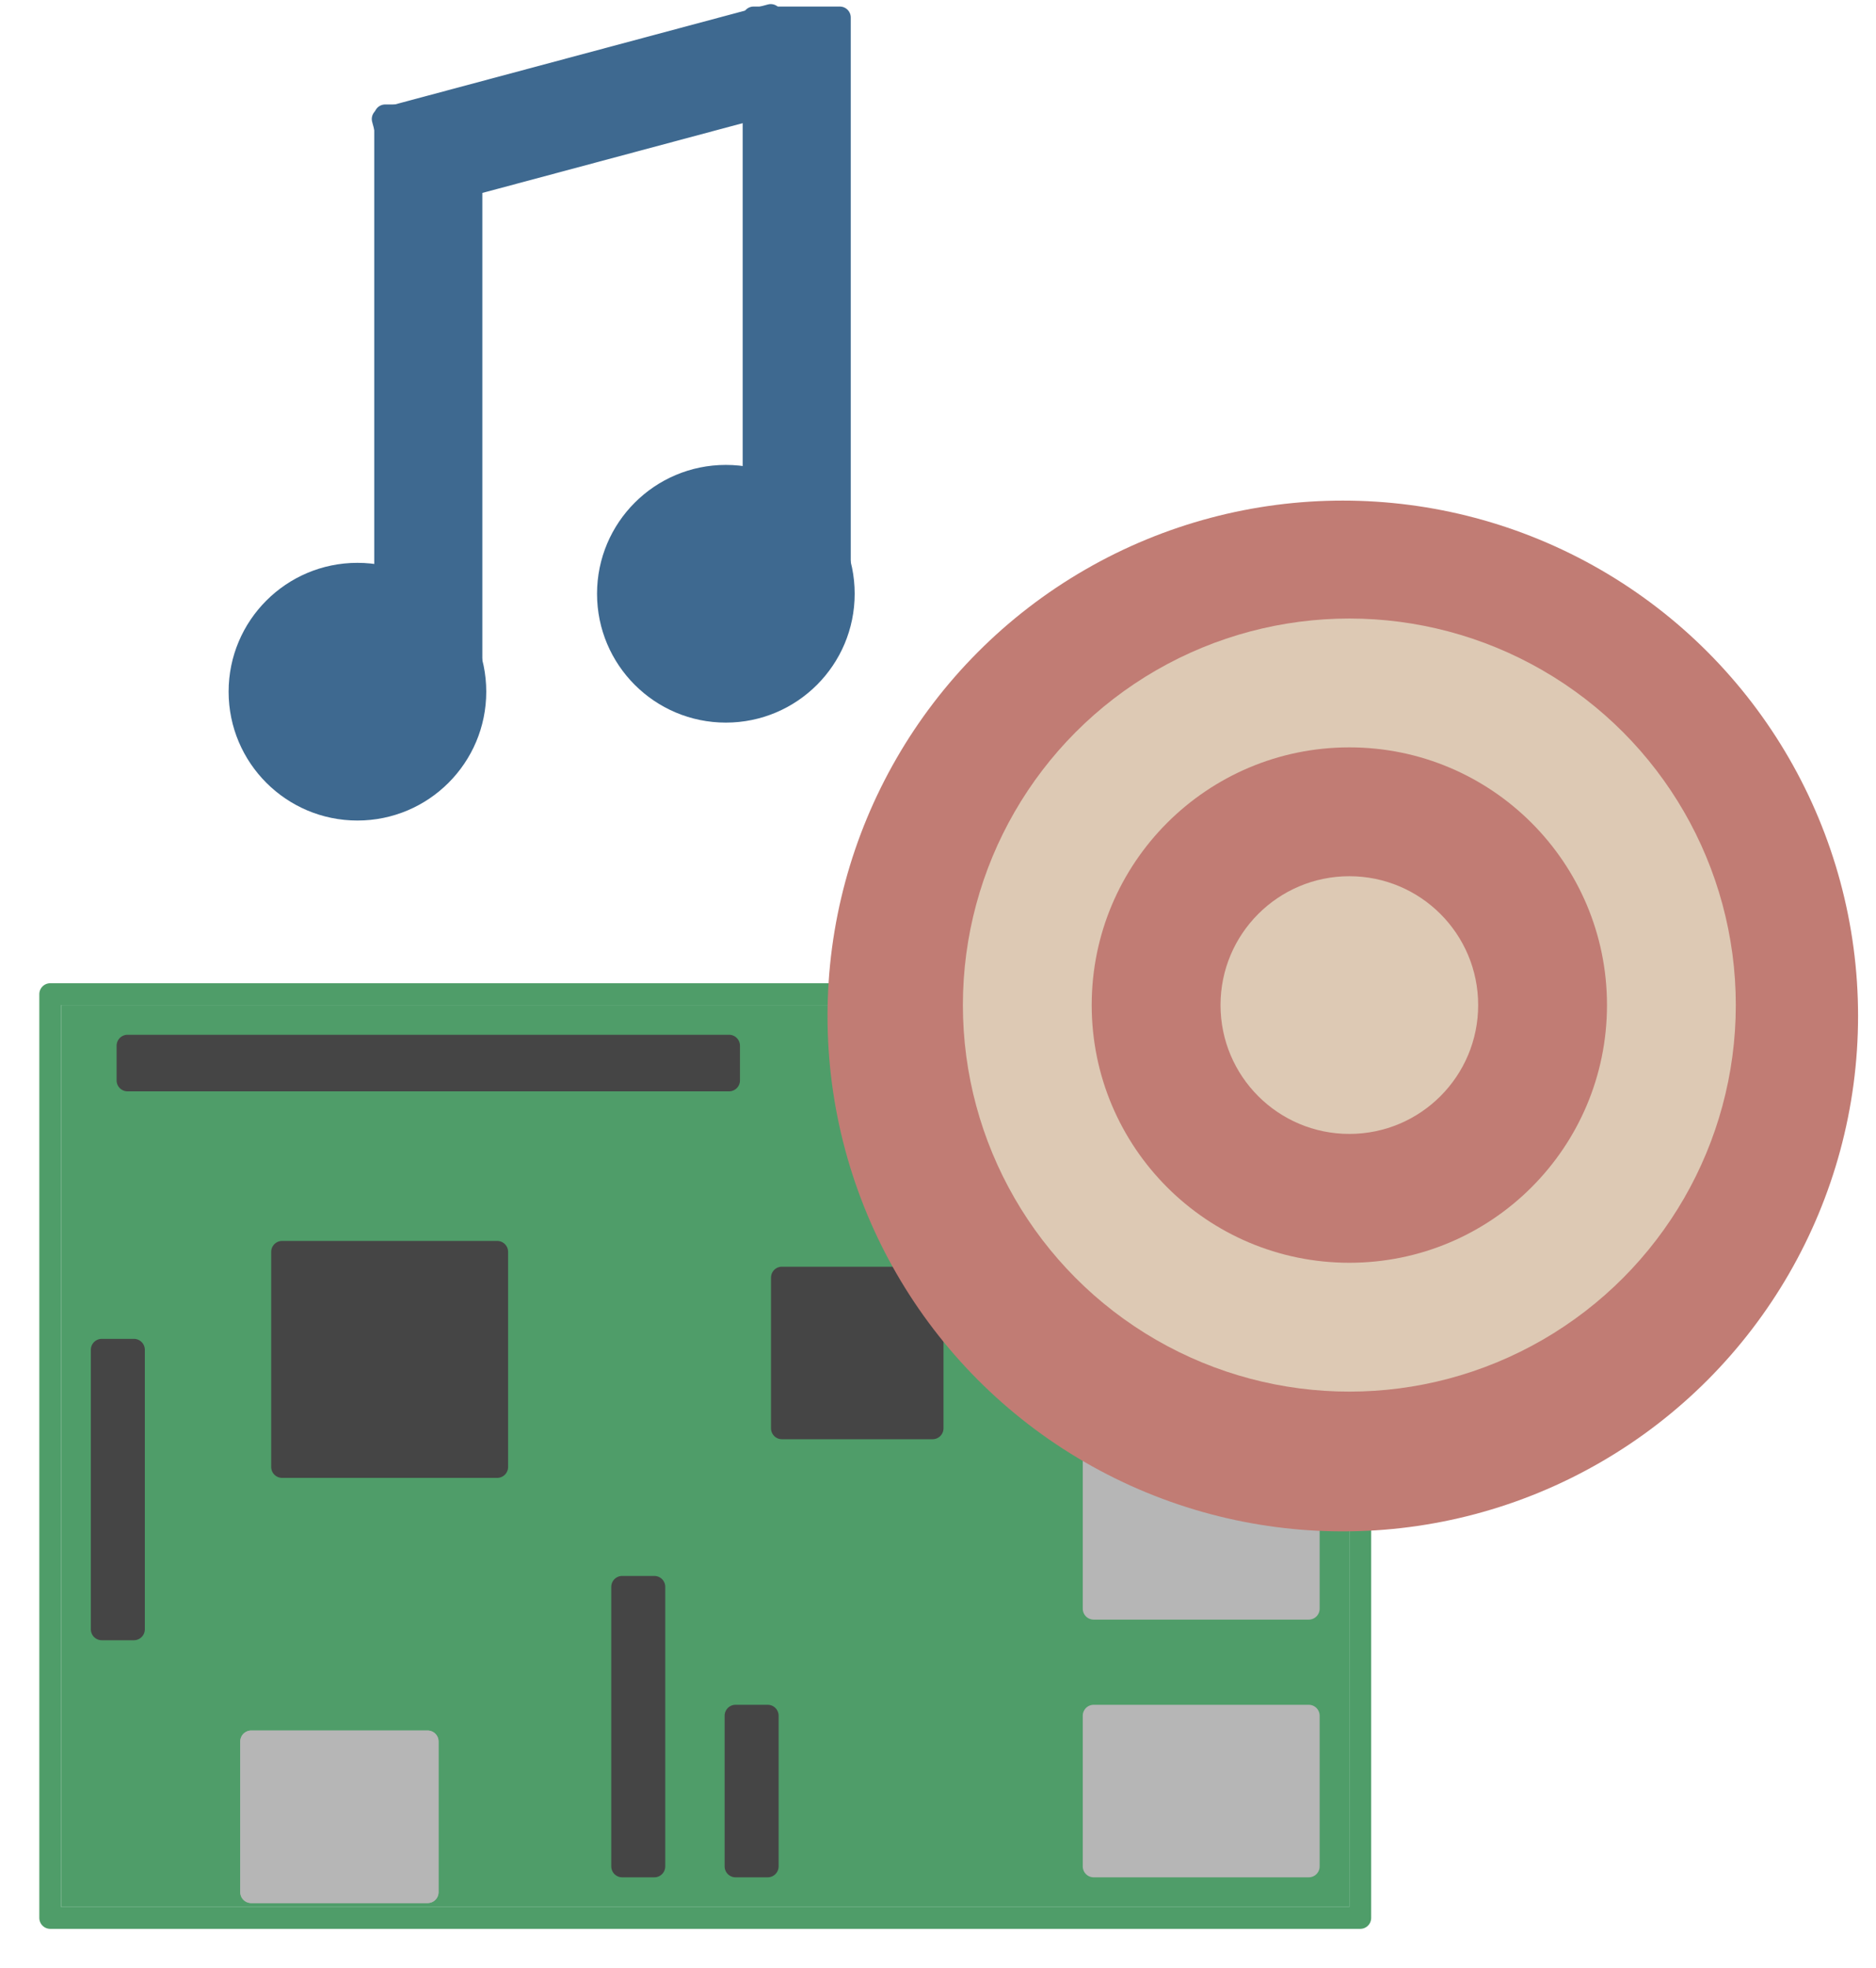 <svg width="859" height="901" viewBox="0 0 859 901" fill="none" xmlns="http://www.w3.org/2000/svg">
<g filter="url(#filter0_d)">
<rect x="28" y="460.106" width="589.849" height="412.894" fill="#4F9D69"/>
<rect x="23" y="455.106" width="599.849" height="422.894" stroke="#4F9D69" stroke-width="10" stroke-linejoin="round"/>
</g>
<rect x="129.173" y="573.075" width="98.477" height="98.477" fill="#454545" stroke="#454545" stroke-width="10" stroke-linejoin="round"/>
<rect x="358.034" y="584.872" width="68.985" height="68.985" fill="#454545" stroke="#454545" stroke-width="10" stroke-linejoin="round"/>
<rect x="500.778" y="785.421" width="98.477" height="68.985" fill="#B6B6B6" stroke="#B6B6B6" stroke-width="10" stroke-linejoin="round"/>
<rect x="500.778" y="667.451" width="98.477" height="68.985" fill="#B6B6B6" stroke="#B6B6B6" stroke-width="10" stroke-linejoin="round"/>
<rect x="115.016" y="797.218" width="80.782" height="68.985" fill="#B6B6B6" stroke="#B6B6B6" stroke-width="10" stroke-linejoin="round"/>
<rect x="115.016" y="797.218" width="80.782" height="68.985" fill="#B6B6B6" stroke="#B6B6B6" stroke-width="10" stroke-linejoin="round"/>
<rect x="58.391" y="478.7" width="275.432" height="15.899" fill="#454545" stroke="#454545" stroke-width="10" stroke-linejoin="round"/>
<rect x="284.893" y="854.406" width="127.97" height="14.719" transform="rotate(-90 284.893 854.406)" fill="#454545" stroke="#454545" stroke-width="10" stroke-linejoin="round"/>
<rect x="336.8" y="854.406" width="68.985" height="14.719" transform="rotate(-90 336.8 854.406)" fill="#454545" stroke="#454545" stroke-width="10" stroke-linejoin="round"/>
<rect x="46.594" y="745.874" width="127.97" height="14.719" transform="rotate(-90 46.594 745.874)" fill="#454545" stroke="#454545" stroke-width="10" stroke-linejoin="round"/>
<g filter="url(#filter1_d)">
<circle cx="617.849" cy="460.106" r="235.94" fill="#C17C74"/>
</g>
<circle cx="617.849" cy="460.106" r="176.955" fill="#DDC9B4"/>
<circle cx="617.849" cy="460.106" r="117.97" fill="#C17C74"/>
<circle cx="617.849" cy="460.106" r="58.985" fill="#DDC9B4"/>
<g filter="url(#filter2_d)">
<circle cx="163.665" cy="312.643" r="58.985" fill="#3E6990"/>
</g>
<g filter="url(#filter3_d)">
<circle cx="332.362" cy="267.815" r="58.985" fill="#3E6990"/>
</g>
<rect x="176.361" y="52.828" width="39.492" height="264.815" fill="#3E6990" stroke="#3E6990" stroke-width="10" stroke-linejoin="round"/>
<rect x="345.058" y="8" width="39.492" height="264.815" fill="#3E6990" stroke="#3E6990" stroke-width="10" stroke-linejoin="round"/>
<rect x="352.922" y="6.876" width="39.492" height="183.953" transform="rotate(75 352.922 6.876)" fill="#3E6990" stroke="#3E6990" stroke-width="10" stroke-linejoin="round"/>
<defs>
<filter id="filter0_d" x="0" y="432.106" width="645.849" height="468.894" filterUnits="userSpaceOnUse" color-interpolation-filters="sRGB">
<feFlood flood-opacity="0" result="BackgroundImageFix"/>
<feColorMatrix in="SourceAlpha" type="matrix" values="0 0 0 0 0 0 0 0 0 0 0 0 0 0 0 0 0 0 127 0" result="hardAlpha"/>
<feMorphology radius="3" operator="dilate" in="SourceAlpha" result="effect1_dropShadow"/>
<feOffset/>
<feGaussianBlur stdDeviation="7.5"/>
<feComposite in2="hardAlpha" operator="out"/>
<feColorMatrix type="matrix" values="0 0 0 0 0 0 0 0 0 0 0 0 0 0 0 0 0 0 0.25 0"/>
<feBlend mode="normal" in2="BackgroundImageFix" result="effect1_dropShadow"/>
<feBlend mode="normal" in="SourceGraphic" in2="effect1_dropShadow" result="shape"/>
</filter>
<filter id="filter1_d" x="370.909" y="221.166" width="487.879" height="487.879" filterUnits="userSpaceOnUse" color-interpolation-filters="sRGB">
<feFlood flood-opacity="0" result="BackgroundImageFix"/>
<feColorMatrix in="SourceAlpha" type="matrix" values="0 0 0 0 0 0 0 0 0 0 0 0 0 0 0 0 0 0 127 0" result="hardAlpha"/>
<feMorphology radius="3" operator="dilate" in="SourceAlpha" result="effect1_dropShadow"/>
<feOffset dx="-3" dy="5"/>
<feGaussianBlur stdDeviation="2.5"/>
<feComposite in2="hardAlpha" operator="out"/>
<feColorMatrix type="matrix" values="0 0 0 0 0 0 0 0 0 0 0 0 0 0 0 0 0 0 0.25 0"/>
<feBlend mode="normal" in2="BackgroundImageFix" result="effect1_dropShadow"/>
<feBlend mode="normal" in="SourceGraphic" in2="effect1_dropShadow" result="shape"/>
</filter>
<filter id="filter2_d" x="99.68" y="252.658" width="127.97" height="127.97" filterUnits="userSpaceOnUse" color-interpolation-filters="sRGB">
<feFlood flood-opacity="0" result="BackgroundImageFix"/>
<feColorMatrix in="SourceAlpha" type="matrix" values="0 0 0 0 0 0 0 0 0 0 0 0 0 0 0 0 0 0 127 0" result="hardAlpha"/>
<feOffset dy="4"/>
<feGaussianBlur stdDeviation="2.5"/>
<feComposite in2="hardAlpha" operator="out"/>
<feColorMatrix type="matrix" values="0 0 0 0 0 0 0 0 0 0 0 0 0 0 0 0 0 0 0.25 0"/>
<feBlend mode="normal" in2="BackgroundImageFix" result="effect1_dropShadow"/>
<feBlend mode="normal" in="SourceGraphic" in2="effect1_dropShadow" result="shape"/>
</filter>
<filter id="filter3_d" x="268.377" y="207.83" width="127.97" height="127.97" filterUnits="userSpaceOnUse" color-interpolation-filters="sRGB">
<feFlood flood-opacity="0" result="BackgroundImageFix"/>
<feColorMatrix in="SourceAlpha" type="matrix" values="0 0 0 0 0 0 0 0 0 0 0 0 0 0 0 0 0 0 127 0" result="hardAlpha"/>
<feOffset dy="4"/>
<feGaussianBlur stdDeviation="2.5"/>
<feComposite in2="hardAlpha" operator="out"/>
<feColorMatrix type="matrix" values="0 0 0 0 0 0 0 0 0 0 0 0 0 0 0 0 0 0 0.25 0"/>
<feBlend mode="normal" in2="BackgroundImageFix" result="effect1_dropShadow"/>
<feBlend mode="normal" in="SourceGraphic" in2="effect1_dropShadow" result="shape"/>
</filter>
</defs>
</svg>
